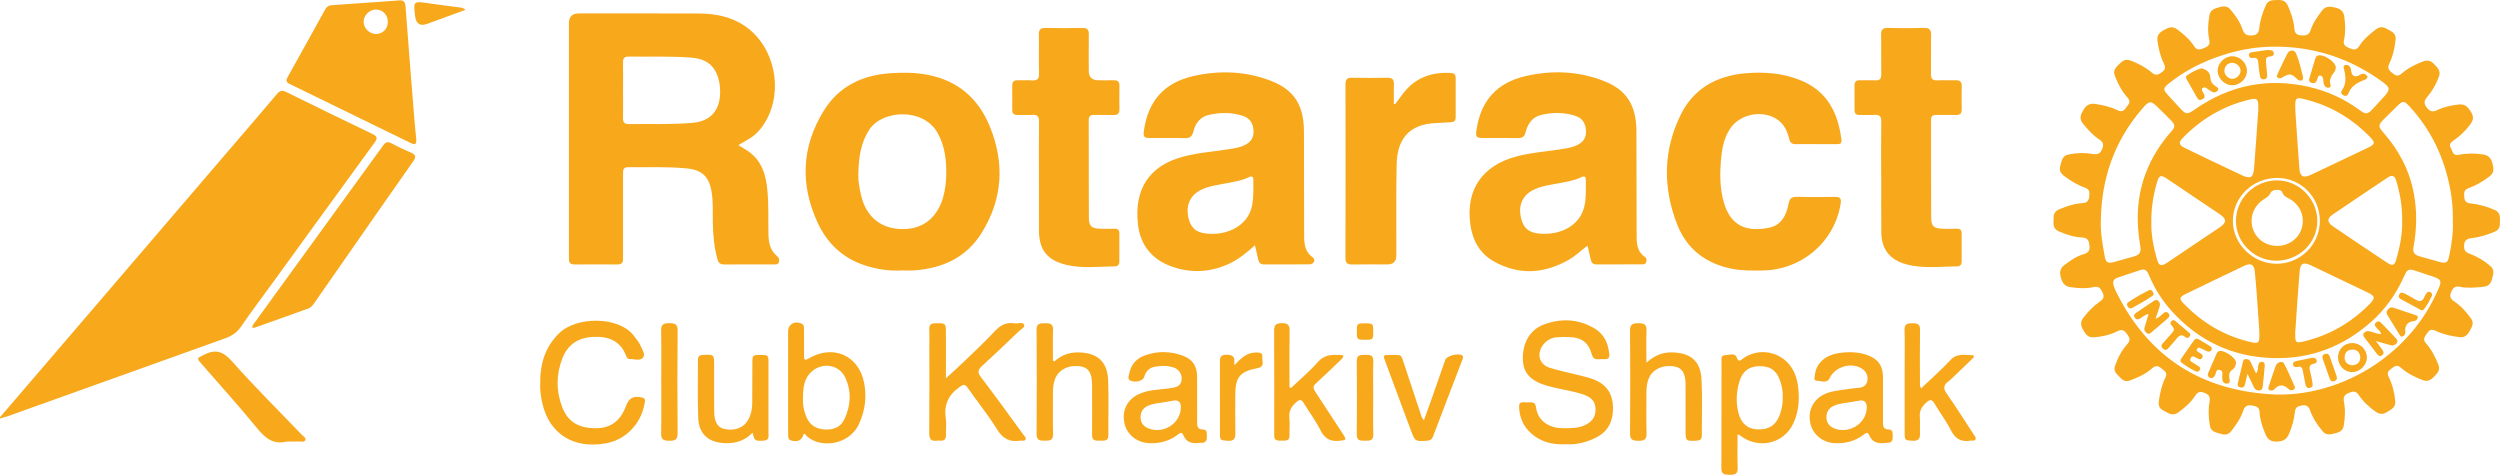 <svg width="337" height="64" viewBox="0 0 337 64" fill="none" xmlns="http://www.w3.org/2000/svg">
<path d="M0 56.243C4.306 51.224 8.612 46.205 12.917 41.185C18.882 34.227 24.844 27.265 30.809 20.306C32.988 17.764 35.18 15.233 37.336 12.672C37.732 12.2 38.061 12.146 38.601 12.411C42.46 14.312 46.328 16.2 50.208 18.062C50.853 18.372 50.923 18.63 50.503 19.206C45.944 25.451 41.409 31.711 36.865 37.968C35.399 39.988 33.895 41.981 32.485 44.036C31.935 44.838 31.236 45.289 30.352 45.604C25.591 47.297 20.84 49.013 16.084 50.718C11.093 52.508 6.105 54.296 1.113 56.081C0.751 56.21 0.374 56.299 0.002 56.407C0.002 56.353 0.002 56.297 0.002 56.243H0Z" fill="#F7A81B"/>
<path d="M333.105 38.779C332.637 38.753 332.148 38.797 331.703 38.682C331.027 38.508 330.692 38.728 330.426 39.341C330.17 39.934 330.297 40.28 330.826 40.628C331.733 41.222 332.431 42.032 333.073 42.9C333.572 43.572 333.203 44.072 332.907 44.624C332.615 45.168 332.24 45.54 331.536 45.45C330.431 45.309 329.353 45.074 328.345 44.601C327.872 44.378 327.532 44.386 327.224 44.857C326.929 45.31 326.484 45.673 327.017 46.274C327.769 47.123 328.279 48.121 328.696 49.174C328.98 49.891 328.566 50.308 328.144 50.748C327.728 51.181 327.296 51.5 326.615 51.251C325.512 50.847 324.488 50.308 323.612 49.545C323.101 49.098 322.789 49.38 322.397 49.661C321.987 49.955 321.703 50.206 321.992 50.796C322.498 51.832 322.787 52.938 322.882 54.099C322.951 54.949 322.315 55.199 321.761 55.545C321.238 55.872 320.768 55.874 320.236 55.496C319.349 54.864 318.554 54.147 317.961 53.25C317.574 52.666 317.197 52.731 316.643 52.955C316.055 53.191 315.837 53.496 315.958 54.135C316.164 55.214 316.126 56.301 315.933 57.389C315.799 58.144 315.243 58.295 314.636 58.45C314.049 58.601 313.524 58.666 313.065 58.108C312.361 57.251 311.753 56.343 311.391 55.301C311.205 54.766 310.903 54.562 310.34 54.649C309.809 54.733 309.412 54.867 309.351 55.517C309.254 56.552 308.965 57.543 308.552 58.512C308.198 59.343 307.61 59.527 306.783 59.527C305.961 59.527 305.606 59.087 305.34 58.425C304.971 57.506 304.639 56.567 304.598 55.583C304.566 54.853 304.141 54.761 303.595 54.664C302.988 54.555 302.606 54.71 302.399 55.337C302.06 56.358 301.449 57.236 300.79 58.089C300.378 58.622 299.9 58.66 299.325 58.474C298.707 58.274 298.025 58.22 297.885 57.353C297.714 56.289 297.653 55.232 297.845 54.178C297.958 53.564 297.82 53.225 297.208 52.974C296.623 52.736 296.281 52.769 295.919 53.334C295.338 54.239 294.527 54.944 293.65 55.585C292.853 56.168 292.264 55.665 291.608 55.325C291.01 55.015 290.935 54.569 291.027 53.958C291.186 52.895 291.417 51.856 291.898 50.898C292.244 50.21 291.751 49.993 291.352 49.655C290.929 49.297 290.586 49.239 290.13 49.635C289.248 50.4 288.203 50.899 287.102 51.296C286.486 51.52 286.099 51.226 285.727 50.825C285.342 50.41 284.86 50.065 285.095 49.354C285.46 48.244 286.003 47.233 286.777 46.369C287.292 45.795 287.008 45.425 286.664 44.951C286.309 44.46 285.968 44.376 285.413 44.655C284.42 45.156 283.344 45.388 282.225 45.468C281.459 45.522 281.154 45.066 280.84 44.524C280.514 43.962 280.377 43.445 280.818 42.859C281.453 42.019 282.17 41.265 283.04 40.671C283.519 40.344 283.711 40.022 283.431 39.449C283.171 38.919 282.974 38.53 282.218 38.699C281.192 38.93 280.137 38.86 279.088 38.706C278.294 38.587 278.002 38.105 277.806 37.413C277.615 36.737 277.66 36.202 278.261 35.742C279.076 35.118 279.923 34.527 280.911 34.248C281.727 34.017 281.723 33.537 281.634 32.889C281.546 32.25 281.228 32.032 280.589 32.004C279.531 31.958 278.535 31.611 277.562 31.203C276.951 30.945 276.776 30.51 276.813 29.899C276.851 29.259 276.688 28.605 277.52 28.246C278.546 27.802 279.588 27.449 280.7 27.385C281.292 27.351 281.556 27.095 281.617 26.556C281.677 26.032 281.757 25.538 281.057 25.295C280.008 24.929 279.071 24.351 278.191 23.673C277.703 23.297 277.57 22.867 277.734 22.312C277.917 21.693 277.979 21.004 278.819 20.828C279.917 20.598 281.019 20.569 282.115 20.756C282.735 20.861 283.085 20.726 283.352 20.137C283.631 19.523 283.535 19.158 282.961 18.784C282.102 18.226 281.438 17.454 280.788 16.665C280.225 15.98 280.476 15.441 280.847 14.814C281.227 14.171 281.688 13.893 282.474 14.016C283.522 14.18 284.543 14.41 285.488 14.875C286.076 15.164 286.348 14.873 286.637 14.461C286.916 14.064 287.307 13.74 286.815 13.19C286.043 12.325 285.5 11.314 285.083 10.227C284.824 9.552 285.141 9.148 285.583 8.726C286.028 8.301 286.413 7.878 287.155 8.147C288.237 8.539 289.228 9.079 290.093 9.805C290.648 10.27 290.987 10.041 291.452 9.711C291.958 9.352 291.91 9.002 291.674 8.523C291.213 7.582 290.977 6.574 290.831 5.54C290.733 4.839 291.012 4.423 291.623 4.088C292.257 3.74 292.808 3.441 293.514 3.977C294.378 4.632 295.188 5.333 295.774 6.237C296.173 6.851 296.611 6.684 297.126 6.469C297.624 6.26 297.963 6.062 297.814 5.39C297.57 4.294 297.634 3.175 297.832 2.061C297.973 1.261 298.588 1.146 299.199 0.959C299.777 0.782 300.262 0.811 300.688 1.315C301.368 2.12 301.969 2.975 302.296 3.97C302.537 4.704 302.992 4.845 303.686 4.765C304.37 4.686 304.506 4.279 304.566 3.699C304.674 2.663 305.006 1.685 305.43 0.724C305.77 -0.046 306.373 0.033 307.014 0.004C307.658 -0.026 308.123 0.12 308.404 0.764C308.824 1.723 309.183 2.693 309.259 3.74C309.299 4.289 309.442 4.694 310.09 4.757C310.706 4.816 311.225 4.817 311.466 4.075C311.782 3.105 312.371 2.276 312.986 1.46C313.506 0.769 314.117 0.857 314.831 1.028C315.543 1.199 315.94 1.573 316.023 2.294C316.143 3.328 316.201 4.367 315.968 5.387C315.819 6.044 316.166 6.264 316.666 6.476C317.184 6.696 317.616 6.845 318.011 6.231C318.609 5.3 319.439 4.579 320.334 3.918C321.04 3.396 321.576 3.801 322.154 4.111C322.663 4.386 323.005 4.679 322.922 5.387C322.79 6.513 322.558 7.602 322.061 8.615C321.741 9.268 322.119 9.544 322.545 9.892C322.965 10.237 323.275 10.319 323.747 9.912C324.604 9.171 325.61 8.656 326.69 8.265C327.324 8.035 327.758 8.254 328.159 8.68C328.591 9.14 329.051 9.559 328.772 10.319C328.399 11.335 327.882 12.264 327.181 13.08C326.754 13.578 326.693 13.956 327.13 14.501C327.547 15.023 327.902 15.154 328.525 14.845C329.418 14.402 330.396 14.218 331.394 14.09C332.313 13.974 332.713 14.455 333.13 15.149C333.563 15.868 333.314 16.362 332.881 16.917C332.25 17.725 331.516 18.426 330.664 18.992C330.225 19.283 330.149 19.582 330.401 20.014C330.642 20.426 330.629 21.043 331.446 20.872C332.529 20.644 333.633 20.649 334.744 20.825C335.505 20.945 335.812 21.378 335.99 22.045C336.171 22.719 336.232 23.294 335.568 23.796C334.702 24.451 333.782 25.003 332.764 25.363C332.074 25.607 332.145 26.095 332.187 26.622C332.228 27.142 332.487 27.362 333.03 27.42C334.161 27.541 335.249 27.842 336.295 28.308C336.923 28.587 337.017 29.053 336.998 29.641C336.976 30.263 337.089 30.887 336.307 31.224C335.282 31.664 334.229 31.979 333.126 32.112C332.555 32.181 332.22 32.381 332.167 33.004C332.117 33.595 332.238 33.961 332.869 34.189C333.91 34.565 334.852 35.133 335.701 35.86C336.333 36.402 336.063 36.99 335.923 37.591C335.797 38.133 335.548 38.517 334.915 38.63C334.309 38.738 333.708 38.75 333.098 38.781L333.105 38.779ZM306.891 53.188C311.968 53.296 317.031 51.461 320.867 48.67C324.42 46.085 327.075 42.794 328.779 38.768C329.141 37.913 329.016 37.65 328.153 37.348C327.372 37.074 326.583 36.818 325.798 36.558C324.65 36.179 324.527 36.236 324.038 37.315C322.995 39.608 321.58 41.657 319.688 43.339C315.914 46.693 311.511 48.425 306.376 48.267C300.868 48.097 296.342 45.918 292.704 41.884C291.427 40.467 290.43 38.868 289.69 37.113C289.497 36.655 289.255 36.169 288.595 36.381C287.517 36.725 286.445 37.088 285.375 37.456C284.894 37.622 284.771 37.991 284.905 38.444C284.99 38.732 285.1 39.014 285.231 39.283C289.627 48.223 296.89 52.792 306.889 53.188H306.891ZM330.642 29.786C330.672 28.274 330.549 26.837 330.275 25.414C329.475 21.248 327.739 17.53 324.831 14.379C324.053 13.535 323.911 13.547 323.113 14.323C322.523 14.898 321.935 15.476 321.354 16.059C320.557 16.858 320.562 17.063 321.296 17.894C323.411 20.29 324.826 23.028 325.399 26.167C325.836 28.554 325.775 30.943 325.336 33.324C325.212 33.998 325.481 34.361 326.113 34.537C327.045 34.795 327.968 35.079 328.903 35.319C329.754 35.537 329.968 35.391 330.152 34.512C330.484 32.933 330.71 31.344 330.64 29.786H330.642ZM283.191 29.71C283.125 31.365 283.437 32.976 283.719 34.588C283.854 35.363 284.153 35.543 284.95 35.332C285.858 35.092 286.752 34.8 287.66 34.565C288.419 34.37 288.653 33.971 288.514 33.182C287.919 29.822 288.036 26.499 289.274 23.271C290.047 21.26 291.173 19.456 292.598 17.83C293.275 17.057 293.272 16.848 292.544 16.113C292.061 15.624 291.568 15.146 291.08 14.663C289.882 13.481 289.774 13.481 288.658 14.788C284.977 19.099 283.273 24.117 283.193 29.71H283.191ZM306.83 6.287C304.345 6.27 301.929 6.679 299.577 7.443C296.929 8.301 294.476 9.541 292.312 11.291C291.56 11.9 291.578 12.094 292.237 12.809C292.757 13.374 293.268 13.949 293.793 14.51C294.712 15.492 294.813 15.476 295.919 14.712C300.59 11.489 305.709 10.435 311.28 11.719C313.76 12.291 316.028 13.33 318.072 14.84C318.919 15.466 319.144 15.431 319.886 14.647C320.394 14.108 320.882 13.552 321.385 13.007C322.221 12.102 322.201 11.792 321.191 11.056C316.923 7.945 312.149 6.318 306.83 6.287ZM323.81 29.751C323.845 27.82 323.526 26.055 322.995 24.322C322.8 23.685 322.443 23.542 321.885 23.916C319.391 25.588 316.892 27.249 314.412 28.94C313.673 29.444 313.695 29.978 314.447 30.487C316.885 32.142 319.331 33.785 321.786 35.415C322.511 35.898 322.785 35.786 323.025 34.962C323.526 33.224 323.858 31.459 323.812 29.751H323.81ZM304.559 44.631C304.508 43.89 304.45 42.994 304.383 42.099C304.247 40.282 304.143 38.459 303.953 36.647C303.845 35.617 303.419 35.407 302.502 35.842C299.865 37.093 297.236 38.361 294.612 39.638C293.758 40.053 293.732 40.283 294.389 40.956C296.799 43.424 299.64 45.174 303.03 46.021C304.551 46.401 304.604 46.371 304.559 44.632V44.631ZM290 29.91C289.957 31.562 290.271 33.22 290.729 34.855C291.012 35.864 291.299 35.967 292.182 35.378C294.541 33.803 296.892 32.217 299.24 30.63C300.164 30.006 300.167 29.516 299.239 28.888C296.869 27.282 294.492 25.684 292.113 24.094C291.269 23.529 291.04 23.614 290.754 24.609C290.261 26.322 289.972 28.067 290.002 29.91H290ZM309.42 44.513C309.42 44.513 309.407 44.513 309.4 44.513C309.4 44.703 309.404 44.893 309.4 45.084C309.384 46.2 309.505 46.281 310.571 46.023C314.017 45.189 316.955 43.496 319.423 40.991C320.22 40.181 320.17 39.906 319.119 39.403C316.634 38.215 314.15 37.024 311.664 35.839C310.44 35.256 310.083 35.427 309.972 36.775C309.759 39.352 309.6 41.935 309.419 44.514L309.42 44.513ZM304.4 15.047C304.4 15.047 304.413 15.047 304.42 15.047C304.42 14.775 304.422 14.502 304.42 14.228C304.413 13.386 304.209 13.2 303.359 13.396C299.78 14.215 296.759 16.003 294.225 18.605C293.639 19.208 293.709 19.551 294.469 19.92C297.025 21.16 299.584 22.396 302.158 23.599C303.39 24.176 303.742 23.972 303.852 22.634C304.058 20.107 304.221 17.576 304.4 15.046V15.047ZM309.422 15.1C309.588 17.5 309.756 20.111 309.957 22.718C310.041 23.805 310.495 24.044 311.509 23.568C314.078 22.361 316.643 21.143 319.2 19.915C320.19 19.441 320.223 19.222 319.454 18.434C317.142 16.065 314.407 14.394 311.182 13.512C309.349 13.011 309.354 12.99 309.42 15.1H309.422ZM312.717 29.827C312.748 26.622 310.219 24.02 307.04 23.988C303.706 23.956 301.001 26.537 300.991 29.759C300.981 32.859 303.643 35.512 306.805 35.553C310.036 35.596 312.685 33.03 312.717 29.827Z" fill="#F7A81B"/>
<path d="M99.522 19.566C100.003 19.858 100.432 20.091 100.83 20.367C102.708 21.657 103.251 23.586 103.447 25.693C103.63 27.653 103.547 29.618 103.587 31.58C103.61 32.71 103.811 33.752 104.746 34.526C105.002 34.737 105.101 35.021 104.998 35.335C104.872 35.724 104.515 35.639 104.226 35.639C102.042 35.645 99.857 35.629 97.673 35.652C97.102 35.657 96.843 35.445 96.697 34.9C96.255 33.25 96.109 31.575 96.087 29.878C96.07 28.517 96.15 27.152 95.914 25.796C95.574 23.837 94.642 22.912 92.636 22.709C89.991 22.444 87.334 22.565 84.682 22.535C83.957 22.527 83.986 22.987 83.986 23.468C83.986 27.044 83.986 30.618 83.986 34.194C83.986 34.44 83.976 34.685 83.982 34.931C83.996 35.448 83.748 35.653 83.224 35.65C81.315 35.634 79.407 35.632 77.499 35.652C76.938 35.658 76.669 35.455 76.694 34.893C76.702 34.703 76.69 34.511 76.69 34.32C76.69 23.923 76.69 13.525 76.69 3.128C76.69 2.251 77.128 1.812 78.004 1.811C83.368 1.811 88.732 1.798 94.098 1.818C96.34 1.826 98.493 2.2 100.4 3.499C104.796 6.49 105.824 13.284 102.487 17.4C102.104 17.873 101.662 18.285 101.146 18.61C100.641 18.927 100.118 19.218 99.522 19.566ZM83.987 12.161C83.987 13.415 83.999 14.668 83.982 15.922C83.976 16.449 84.129 16.732 84.731 16.724C87.601 16.689 90.474 16.807 93.339 16.561C95.564 16.369 96.864 15.121 97.047 12.989C97.103 12.338 97.082 11.687 96.947 11.036C96.516 8.958 95.343 7.943 93.203 7.771C90.391 7.544 87.575 7.672 84.76 7.626C84.182 7.617 83.972 7.848 83.981 8.4C84.001 9.652 83.987 10.907 83.987 12.161Z" fill="#F7A81B"/>
<path d="M169.167 33.059C168.008 34.1 166.899 35.002 165.58 35.599C163.068 36.739 160.475 36.837 157.91 35.914C155.267 34.964 153.706 33.015 153.396 30.244C152.891 25.745 154.691 22.38 159.487 21.117C161.717 20.529 164.014 20.404 166.271 20.012C166.763 19.927 167.241 19.802 167.699 19.6C168.571 19.214 169.026 18.6 168.975 17.612C168.923 16.625 168.486 15.929 167.545 15.619C166.039 15.121 164.489 15.143 162.963 15.484C161.757 15.753 161.126 16.669 160.846 17.788C160.678 18.454 160.336 18.64 159.678 18.622C158.157 18.581 156.636 18.613 155.115 18.607C154.176 18.602 154.075 18.471 154.211 17.531C154.784 13.614 156.913 11.16 160.834 10.261C164.404 9.442 167.98 9.58 171.431 10.943C174.442 12.132 175.755 14.187 175.772 17.687C175.793 22.192 175.787 26.698 175.798 31.203C175.802 32.481 175.7 33.772 176.949 34.693C177.399 35.025 177.117 35.624 176.529 35.63C174.481 35.654 172.436 35.635 170.388 35.645C169.949 35.647 169.72 35.427 169.626 35.043C169.476 34.437 169.343 33.826 169.167 33.061V33.059ZM168.955 25.712C168.955 25.133 168.946 24.724 168.956 24.315C168.97 23.813 168.787 23.673 168.307 23.906C167.402 24.343 166.416 24.493 165.437 24.683C164.194 24.926 162.915 25.062 161.767 25.658C160.595 26.267 159.969 27.422 160.102 28.712C160.259 30.245 160.856 31.142 162.109 31.401C164.747 31.95 168.305 30.784 168.819 27.499C168.921 26.845 168.94 26.197 168.955 25.712Z" fill="#F7A81B"/>
<path d="M213.997 33.107C213.106 33.77 212.386 34.498 211.5 35.003C208.152 36.91 204.742 37.146 201.34 35.218C199.407 34.123 198.473 32.321 198.191 30.175C197.585 25.568 199.825 22.314 204.374 21.101C206.576 20.515 208.848 20.401 211.076 20.014C211.568 19.928 212.048 19.807 212.506 19.603C213.376 19.219 213.843 18.612 213.793 17.622C213.743 16.637 213.318 15.931 212.373 15.622C210.84 15.12 209.263 15.123 207.713 15.502C206.513 15.796 205.921 16.74 205.641 17.852C205.49 18.449 205.182 18.627 204.591 18.615C203.042 18.585 201.492 18.61 199.945 18.604C199.006 18.6 198.895 18.462 199.028 17.54C199.588 13.63 201.723 11.165 205.642 10.26C209.213 9.436 212.788 9.575 216.239 10.935C219.253 12.122 220.574 14.176 220.59 17.673C220.612 22.204 220.607 26.737 220.617 31.27C220.62 32.526 220.516 33.816 221.773 34.668C221.999 34.821 221.975 35.108 221.901 35.353C221.822 35.614 221.583 35.635 221.361 35.635C219.287 35.639 217.211 35.635 215.137 35.639C214.726 35.639 214.535 35.392 214.449 35.051C214.296 34.445 214.165 33.833 213.997 33.105V33.107ZM213.77 25.776C213.77 25.136 213.765 24.7 213.77 24.263C213.776 23.787 213.576 23.688 213.152 23.892C212.22 24.338 211.207 24.493 210.203 24.688C208.959 24.929 207.68 25.069 206.538 25.678C205.382 26.294 204.772 27.471 204.927 28.758C205.109 30.296 205.72 31.175 206.974 31.411C209.623 31.912 213.157 30.8 213.664 27.366C213.752 26.767 213.755 26.171 213.77 25.775V25.776Z" fill="#F7A81B"/>
<path d="M121.607 36.453C119.895 36.558 118.181 36.302 116.514 35.75C113.558 34.772 111.487 32.761 110.225 30.034C107.846 24.895 108.034 19.813 111.038 14.937C113.056 11.662 116.176 10.153 119.94 9.876C121.642 9.751 123.359 9.759 125.061 10.086C129.17 10.876 131.906 13.327 133.429 17.05C135.445 21.976 135.18 26.822 132.32 31.403C130.249 34.719 127.061 36.175 123.231 36.448C122.708 36.486 122.181 36.453 121.607 36.453ZM115.701 23.595C115.658 24.197 115.831 25.274 116.077 26.34C116.729 29.163 118.648 30.726 121.295 30.872C124.734 31.065 126.498 28.934 127.154 26.518C127.408 25.586 127.524 24.634 127.549 23.69C127.6 21.716 127.401 19.776 126.423 17.98C124.503 14.458 118.965 14.832 117.228 17.413C116.05 19.163 115.75 21.079 115.7 23.593L115.701 23.595Z" fill="#F7A81B"/>
<path d="M244.765 19.424C243.88 19.424 242.995 19.401 242.111 19.434C241.57 19.454 241.314 19.24 241.188 18.731C240.942 17.736 240.543 16.802 239.672 16.17C237.722 14.757 234.615 15.303 233.263 17.282C232.414 18.523 232.139 19.935 232.006 21.388C231.82 23.41 231.815 25.428 232.406 27.392C233.363 30.57 235.565 31.281 238.456 30.702C240.15 30.362 240.809 28.983 241.101 27.469C241.239 26.758 241.513 26.515 242.237 26.533C243.951 26.578 245.667 26.566 247.38 26.54C248.078 26.528 248.224 26.816 248.123 27.444C247.294 32.637 242.83 36.437 237.486 36.463C236.161 36.469 234.837 36.501 233.52 36.243C229.96 35.545 227.391 33.593 226.085 30.26C224.131 25.272 224.187 20.255 226.582 15.422C228.306 11.943 231.395 10.224 235.221 9.884C237.735 9.661 240.235 9.835 242.641 10.792C246.338 12.263 247.766 15.21 248.227 18.843C248.286 19.295 248.075 19.429 247.668 19.428C246.7 19.423 245.731 19.426 244.765 19.428V19.424Z" fill="#F7A81B"/>
<path d="M140.049 23.901C140.049 21.391 140.029 18.881 140.06 16.372C140.069 15.691 139.838 15.441 139.154 15.487C138.493 15.532 137.827 15.481 137.164 15.499C136.673 15.512 136.45 15.295 136.45 14.822C136.45 13.731 136.455 12.64 136.447 11.549C136.443 11.04 136.659 10.8 137.196 10.82C137.83 10.843 138.469 10.785 139.102 10.833C139.816 10.887 140.082 10.649 140.062 9.915C140.016 8.17 140.069 6.423 140.037 4.678C140.026 4.014 140.245 3.755 140.937 3.768C142.595 3.803 144.255 3.801 145.913 3.768C146.574 3.757 146.781 4.019 146.771 4.64C146.746 6.277 146.763 7.914 146.765 9.551C146.765 10.397 147.207 10.82 148.093 10.821C148.756 10.821 149.42 10.841 150.083 10.816C150.629 10.797 150.91 10.986 150.9 11.562C150.881 12.626 150.881 13.69 150.9 14.753C150.91 15.33 150.629 15.514 150.083 15.5C149.226 15.477 148.369 15.512 147.512 15.491C146.995 15.477 146.758 15.648 146.76 16.193C146.773 20.585 146.756 24.979 146.78 29.37C146.785 30.47 147.132 30.782 148.229 30.83C148.892 30.859 149.556 30.855 150.219 30.831C150.675 30.815 150.891 30.999 150.89 31.444C150.89 32.726 150.89 34.008 150.886 35.291C150.886 35.69 150.666 35.906 150.272 35.908C148.095 35.923 145.904 36.217 143.749 35.704C141.186 35.097 140.067 33.691 140.052 31.102C140.039 28.702 140.049 26.3 140.049 23.9V23.901Z" fill="#F7A81B"/>
<path d="M253.583 23.936C253.583 21.426 253.558 18.915 253.598 16.407C253.61 15.676 253.359 15.433 252.642 15.486C251.982 15.535 251.315 15.482 250.652 15.496C250.194 15.504 249.991 15.285 249.991 14.855C249.988 13.737 249.991 12.617 249.988 11.499C249.988 11.027 250.205 10.807 250.699 10.82C251.389 10.838 252.082 10.793 252.771 10.83C253.379 10.861 253.603 10.641 253.595 10.03C253.567 8.257 253.611 6.482 253.573 4.711C253.558 3.998 253.794 3.747 254.525 3.765C256.127 3.808 257.732 3.813 259.334 3.763C260.125 3.739 260.329 4.051 260.314 4.771C260.277 6.489 260.325 8.209 260.292 9.927C260.279 10.585 260.475 10.874 261.182 10.833C261.981 10.785 262.787 10.844 263.587 10.816C264.177 10.795 264.456 11 264.442 11.611C264.419 12.647 264.424 13.685 264.441 14.721C264.449 15.269 264.235 15.517 263.658 15.501C262.775 15.476 261.89 15.51 261.005 15.492C260.52 15.482 260.302 15.66 260.304 16.159C260.314 20.579 260.299 24.998 260.325 29.418C260.332 30.465 260.689 30.779 261.737 30.828C262.4 30.86 263.064 30.861 263.727 30.831C264.226 30.81 264.439 31.011 264.437 31.491C264.431 32.746 264.434 34.002 264.432 35.256C264.432 35.642 264.255 35.9 263.849 35.903C261.536 35.923 259.206 36.246 256.923 35.617C254.767 35.025 253.631 33.596 253.603 31.381C253.571 28.899 253.596 26.417 253.596 23.934H253.591L253.583 23.936Z" fill="#F7A81B"/>
<path d="M188.056 14.049C188.426 13.552 188.788 13.048 189.169 12.557C190.791 10.467 192.983 9.687 195.585 9.836C196.044 9.863 196.225 10.066 196.225 10.496C196.221 12.271 196.218 14.046 196.225 15.819C196.226 16.32 195.969 16.474 195.499 16.481C194.893 16.489 194.287 16.568 193.681 16.584C189.66 16.688 188.333 19.075 188.267 22.165C188.194 25.548 188.232 28.934 188.224 32.319C188.222 33.028 188.225 33.739 188.224 34.448C188.22 35.242 187.824 35.64 187.035 35.642C185.459 35.644 183.881 35.621 182.305 35.652C181.649 35.665 181.367 35.48 181.368 34.778C181.387 26.97 181.385 19.163 181.372 11.355C181.372 10.738 181.554 10.467 182.22 10.48C183.824 10.513 185.429 10.513 187.033 10.48C187.699 10.467 187.913 10.743 187.898 11.355C187.875 12.24 187.891 13.125 187.891 14.011C187.946 14.023 188.001 14.034 188.056 14.046V14.049Z" fill="#F7A81B"/>
<path d="M53.572 0.079C54.389 -0.064 54.617 0.212 54.665 0.847C55.032 5.793 55.429 10.738 55.822 15.681C55.904 16.714 56.01 17.743 56.109 18.774C56.169 19.393 55.983 19.582 55.365 19.278C49.943 16.623 44.516 13.977 39.086 11.338C38.619 11.112 38.491 10.89 38.77 10.396C40.474 7.367 42.15 4.323 43.827 1.281C44.013 0.943 44.252 0.733 44.659 0.705C47.688 0.496 50.717 0.279 53.572 0.077V0.079ZM52.283 2.969C52.295 2.016 51.587 1.284 50.659 1.286C49.819 1.286 49.028 2.069 49.015 2.911C49.002 3.796 49.789 4.584 50.689 4.584C51.587 4.584 52.273 3.89 52.285 2.969H52.283Z" fill="#F7A81B"/>
<path d="M34.022 44.202C33.989 43.836 34.197 43.665 34.336 43.475C40.099 35.53 45.87 27.591 51.624 19.639C51.955 19.183 52.233 19.03 52.775 19.323C53.622 19.781 54.5 20.188 55.387 20.569C56.022 20.841 56.138 21.119 55.716 21.72C52.529 26.248 49.372 30.795 46.207 35.338C44.922 37.182 43.634 39.024 42.351 40.869C42.128 41.19 41.894 41.467 41.499 41.608C39.131 42.447 36.767 43.301 34.403 44.145C34.303 44.181 34.19 44.178 34.024 44.202H34.022Z" fill="#F7A81B"/>
<path d="M211.133 59.883C209.612 59.957 208.207 59.715 206.978 58.868C205.573 57.901 204.824 56.566 204.776 54.856C204.762 54.395 204.923 54.199 205.392 54.23C205.694 54.25 206 54.245 206.303 54.234C206.729 54.217 206.976 54.375 207.033 54.821C207.303 56.941 209.069 57.74 210.736 57.722C211.704 57.712 212.672 57.752 213.587 57.342C214.622 56.877 215.12 56.146 215.08 55.114C215.042 54.135 214.584 53.577 213.459 53.186C212.335 52.795 211.153 52.623 209.997 52.354C209.485 52.236 208.969 52.132 208.469 51.979C206.368 51.346 205.398 50.328 205.294 48.674C205.149 46.383 206.152 44.478 208.097 43.751C210.434 42.877 212.769 42.976 214.954 44.281C216.271 45.067 216.806 46.328 216.935 47.788C216.97 48.18 216.802 48.417 216.371 48.415C216.038 48.415 215.706 48.404 215.376 48.422C214.901 48.448 214.705 48.215 214.582 47.778C214.127 46.171 213.23 45.491 211.53 45.435C210.978 45.417 210.422 45.425 209.872 45.465C209.082 45.521 208.454 45.892 207.986 46.519C207.086 47.727 207.503 49.156 208.952 49.594C210.297 50.001 211.681 50.292 213.049 50.627C213.72 50.791 214.384 50.965 215.025 51.234C216.684 51.928 217.41 53.248 217.433 54.923C217.458 56.622 216.89 58.077 215.231 58.937C213.924 59.614 212.559 59.967 211.133 59.881V59.883Z" fill="#F7A81B"/>
<path d="M127.511 50.999C128.48 50.103 129.274 49.392 130.041 48.651C131.405 47.335 132.798 46.043 134.085 44.654C134.843 43.838 135.648 43.403 136.762 43.585C137.207 43.657 137.867 43.352 138.051 43.774C138.204 44.123 137.573 44.427 137.267 44.721C135.663 46.264 134.057 47.804 132.411 49.303C131.853 49.811 131.709 50.155 132.23 50.837C134.178 53.385 136.047 55.994 137.941 58.581C138.083 58.775 138.355 58.964 138.255 59.212C138.126 59.528 137.774 59.359 137.518 59.4C136.116 59.625 135.185 59.143 134.411 57.887C133.22 55.956 131.767 54.186 130.475 52.314C130.051 51.7 129.834 51.824 129.288 52.214C127.791 53.286 127.227 54.641 127.494 56.427C127.602 57.148 127.492 57.9 127.516 58.635C127.532 59.197 127.296 59.448 126.728 59.402C126.591 59.391 126.449 59.387 126.313 59.404C125.531 59.505 125.254 59.203 125.26 58.402C125.295 54.417 125.275 50.431 125.275 46.447C125.275 45.764 125.3 45.081 125.269 44.399C125.242 43.805 125.475 43.583 126.086 43.577C127.509 43.559 127.509 43.534 127.509 44.949C127.509 46.882 127.509 48.814 127.509 51.001L127.511 50.999Z" fill="#F7A81B"/>
<path d="M72.821 51.792C72.781 49.003 73.487 46.758 75.398 44.895C77.687 42.664 83.37 42.578 85.437 45.248C85.791 45.705 86.156 46.151 86.385 46.681C86.6 47.177 87.026 47.806 86.681 48.21C86.264 48.699 85.489 48.384 84.868 48.394C84.569 48.399 84.472 48.136 84.379 47.904C83.557 45.839 81.903 45.297 79.832 45.422C77.878 45.54 76.518 46.507 75.829 48.248C74.978 50.398 74.935 52.628 75.759 54.813C76.536 56.879 77.999 57.754 80.427 57.721C82.36 57.694 83.657 56.708 84.393 54.703C84.791 53.621 85.416 53.314 86.572 53.593C87.075 53.715 86.942 54.041 86.89 54.362C86.462 57.049 84.401 59.271 81.681 59.76C77.252 60.556 74.091 58.438 73.138 54.486C72.906 53.524 72.778 52.556 72.816 51.794L72.821 51.792Z" fill="#F7A81B"/>
<path d="M234.223 58.547C234.223 60.138 234.188 61.61 234.236 63.08C234.264 63.909 233.839 64.012 233.16 63.999C232.524 63.987 232.037 63.981 232.042 63.121C232.067 58.317 232.052 53.513 232.059 48.707C232.059 48.369 231.993 47.893 232.501 47.883C233.045 47.872 233.844 47.522 234.085 48.134C234.372 48.86 234.552 48.625 234.96 48.33C236.985 46.868 239.811 47.307 241.317 49.29C242.078 50.293 242.342 51.451 242.44 52.664C242.564 54.212 242.387 55.729 241.709 57.136C240.402 59.855 236.99 60.587 234.568 58.706C234.509 58.66 234.429 58.64 234.225 58.545L234.223 58.547ZM240.311 53.557C240.339 52.841 240.226 52.145 240.007 51.467C239.522 49.963 238.68 49.346 237.167 49.359C235.759 49.372 234.859 50.052 234.442 51.518C234.065 52.843 233.995 54.202 234.309 55.552C234.655 57.039 235.56 57.829 236.898 57.88C238.509 57.941 239.477 57.269 239.98 55.726C240.21 55.023 240.331 54.299 240.311 53.559V53.557Z" fill="#F7A81B"/>
<path d="M108.346 58.469C108.119 59.343 107.589 59.619 106.669 59.382C106.269 59.279 106.252 58.986 106.246 58.688C106.232 58.006 106.236 57.323 106.236 56.642C106.236 52.659 106.234 48.678 106.236 44.695C106.236 43.701 107.166 43.174 108.082 43.641C108.421 43.813 108.376 44.14 108.38 44.432C108.39 45.632 108.386 46.832 108.386 48.032C108.386 48.482 108.489 48.633 108.962 48.349C112.249 46.376 115.735 47.868 116.474 51.572C116.857 53.496 116.625 55.34 115.791 57.151C114.393 60.185 110.156 60.51 108.492 58.51C108.466 58.479 108.394 58.483 108.345 58.469H108.346ZM108.237 53.792C108.202 54.511 108.353 55.476 108.781 56.381C109.261 57.396 110.097 57.837 111.228 57.896C112.405 57.957 113.327 57.56 113.82 56.521C114.692 54.685 114.808 52.774 113.946 50.906C113.151 49.18 110.959 48.788 109.486 50.024C108.375 50.955 108.247 52.211 108.237 53.794V53.792Z" fill="#F7A81B"/>
<path d="M253.827 53.749C253.827 54.839 253.837 55.931 253.824 57.021C253.819 57.525 253.95 57.882 254.546 57.888C255.164 57.895 255.133 58.336 255.138 58.757C255.141 59.184 255.128 59.629 254.568 59.683C253.515 59.785 252.5 59.909 251.971 58.663C251.745 58.13 251.474 58.405 251.21 58.604C250.036 59.487 248.716 59.827 247.246 59.732C245.692 59.632 244.391 58.597 244.043 57.105C243.669 55.501 244.31 54.037 245.698 53.26C246.693 52.703 247.806 52.648 248.893 52.48C249.412 52.401 249.931 52.329 250.454 52.291C251.1 52.245 251.6 52.004 251.718 51.334C251.836 50.663 251.597 50.091 251.007 49.707C249.578 48.773 247.376 49.422 246.645 50.952C246.271 51.736 245.521 51.342 244.949 51.328C244.393 51.315 244.62 50.781 244.655 50.48C244.83 48.981 246.047 47.855 247.915 47.589C249.172 47.41 250.451 47.417 251.682 47.855C253.15 48.377 253.812 49.277 253.824 50.806C253.832 51.787 253.824 52.769 253.827 53.749ZM251.639 54.953C251.651 54.166 251.281 53.855 250.531 54.022C250.262 54.081 249.988 54.115 249.717 54.166C248.878 54.322 248.01 54.345 247.214 54.695C246.539 54.992 246.201 55.522 246.206 56.246C246.21 56.941 246.545 57.437 247.195 57.719C249.211 58.594 251.605 57.105 251.64 54.954L251.639 54.953Z" fill="#F7A81B"/>
<path d="M161.372 53.774C161.372 54.838 161.384 55.9 161.369 56.964C161.362 57.492 161.472 57.882 162.118 57.892C162.745 57.901 162.669 58.374 162.681 58.78C162.694 59.216 162.641 59.638 162.086 59.686C160.96 59.781 160.03 59.878 159.504 58.637C159.306 58.171 159.05 58.374 158.8 58.566C157.634 59.456 156.322 59.819 154.847 59.732C153.245 59.638 151.923 58.601 151.581 57.077C151.214 55.439 151.881 53.963 153.341 53.211C154.757 52.482 156.343 52.551 157.861 52.313C158.58 52.199 159.17 52.042 159.281 51.226C159.387 50.449 158.904 49.72 158.076 49.495C157.239 49.269 156.373 49.274 155.533 49.469C154.831 49.633 154.432 50.136 154.226 50.819C154.072 51.329 153.177 51.59 152.469 51.347C151.921 51.158 152.159 50.694 152.218 50.374C152.439 49.185 153.143 48.348 154.296 47.922C155.995 47.295 157.712 47.33 159.402 47.931C160.751 48.412 161.354 49.326 161.369 50.748C161.379 51.756 161.37 52.766 161.372 53.774ZM159.183 54.926C159.194 54.158 158.817 53.858 158.051 54.027C157.782 54.086 157.508 54.117 157.235 54.168C156.397 54.325 155.526 54.345 154.734 54.703C154.062 55.007 153.736 55.547 153.749 56.269C153.763 56.964 154.11 57.453 154.761 57.727C156.797 58.581 159.153 57.089 159.183 54.928V54.926Z" fill="#F7A81B"/>
<path d="M142.135 48.719C143.061 47.88 144.121 47.481 145.385 47.504C147.889 47.548 149.271 48.716 149.374 51.219C149.475 53.698 149.39 56.184 149.408 58.666C149.415 59.558 148.779 59.376 148.251 59.399C147.691 59.423 147.198 59.422 147.208 58.63C147.233 56.639 147.215 54.647 147.213 52.654C147.213 52.382 147.215 52.109 147.213 51.835C147.193 50.283 146.735 49.554 145.68 49.39C144.029 49.134 142.628 49.853 142.179 51.191C141.997 51.74 141.934 52.306 141.935 52.884C141.942 54.767 141.905 56.65 141.95 58.532C141.97 59.404 141.464 59.4 140.833 59.407C140.182 59.413 139.727 59.367 139.732 58.515C139.762 53.823 139.76 49.129 139.732 44.435C139.727 43.552 140.241 43.587 140.861 43.572C141.525 43.557 141.98 43.634 141.949 44.475C141.899 45.856 141.935 47.24 141.935 48.622L142.135 48.714V48.719Z" fill="#F7A81B"/>
<path d="M221.94 48.891C223.055 47.893 224.109 47.481 225.371 47.502C227.866 47.547 229.232 48.643 229.362 51.121C229.493 53.652 229.397 56.194 229.405 58.732C229.405 59.22 229.163 59.381 228.684 59.405C227.273 59.474 227.216 59.441 227.216 58.075C227.216 55.974 227.225 53.874 227.211 51.773C227.201 50.285 226.728 49.563 225.699 49.395C224.126 49.141 222.738 49.792 222.248 51.027C222.012 51.618 221.935 52.237 221.939 52.873C221.945 54.728 221.906 56.585 221.955 58.438C221.979 59.285 221.587 59.425 220.851 59.42C220.135 59.415 219.727 59.318 219.732 58.455C219.765 53.817 219.765 49.177 219.732 44.539C219.725 43.68 220.127 43.572 220.846 43.57C221.575 43.567 221.987 43.695 221.952 44.549C221.897 45.905 221.937 47.264 221.937 48.896L221.94 48.891Z" fill="#F7A81B"/>
<path d="M174.021 52.306C175.249 51.136 176.562 50.039 177.678 48.771C178.572 47.758 179.626 47.804 180.759 47.852C180.893 47.857 181.091 47.864 181.076 48.026C181.063 48.167 180.938 48.317 180.825 48.425C179.834 49.376 178.852 50.336 177.834 51.259C176.871 52.132 176.848 52.116 177.542 53.18C178.724 54.992 179.92 56.797 181.099 58.612C181.524 59.269 181.451 59.317 180.669 59.41C179.435 59.558 178.605 59.207 178.019 58.029C177.374 56.737 176.491 55.565 175.735 54.326C175.451 53.861 175.214 53.802 174.777 54.179C174.113 54.754 173.709 55.368 173.807 56.297C173.89 57.081 173.801 57.88 173.827 58.67C173.854 59.499 173.276 59.387 172.753 59.399C172.225 59.41 171.713 59.417 171.768 58.668C171.774 58.586 171.766 58.504 171.766 58.422C171.766 53.808 171.781 49.197 171.751 44.583C171.746 43.784 172.03 43.565 172.809 43.559C173.624 43.552 173.852 43.844 173.839 44.611C173.799 46.849 173.825 49.087 173.825 51.324C173.825 51.62 173.825 51.914 173.825 52.209C173.892 52.24 173.958 52.272 174.026 52.303L174.021 52.306Z" fill="#F7A81B"/>
<path d="M258.96 52.355C260.329 51.047 261.694 49.852 262.923 48.532C263.798 47.591 264.838 47.847 265.847 47.888C266.339 47.908 265.988 48.244 265.847 48.382C264.906 49.305 263.949 50.213 262.996 51.124C262.896 51.219 262.79 51.308 262.679 51.387C262.004 51.866 261.898 52.333 262.425 53.076C263.69 54.866 264.849 56.727 266.048 58.563C266.179 58.763 266.412 58.967 266.297 59.22C266.171 59.494 265.859 59.359 265.626 59.399C264.379 59.614 263.574 59.166 262.989 58.01C262.35 56.746 261.48 55.596 260.751 54.375C260.412 53.807 260.148 53.833 259.679 54.25C259.063 54.8 258.706 55.385 258.793 56.238C258.861 56.915 258.774 57.604 258.814 58.284C258.859 59.029 258.716 59.479 257.793 59.415C256.792 59.345 256.75 59.367 256.748 58.32C256.745 55.399 256.748 52.479 256.748 49.559C256.748 47.867 256.787 46.174 256.733 44.483C256.707 43.636 257.15 43.58 257.815 43.572C258.487 43.564 258.833 43.71 258.819 44.473C258.781 46.765 258.803 49.059 258.811 51.351C258.811 51.641 258.736 51.947 258.962 52.355H258.96Z" fill="#F7A81B"/>
<path d="M101.458 58.312C100.398 59.404 99.193 59.776 97.789 59.739C95.569 59.678 94.209 58.556 94.123 56.361C94.021 53.746 94.094 51.126 94.083 48.507C94.081 48.011 94.332 47.864 94.802 47.839C96.212 47.768 96.267 47.801 96.267 49.174C96.268 51.273 96.257 53.375 96.275 55.475C96.288 56.928 96.742 57.647 97.703 57.839C99.204 58.139 100.455 57.563 101.004 56.299C101.269 55.691 101.401 55.053 101.403 54.388C101.408 52.561 101.411 50.733 101.421 48.906C101.426 47.877 101.466 47.844 102.492 47.844C103.547 47.844 103.589 47.872 103.59 48.876C103.595 52.014 103.598 55.15 103.587 58.287C103.585 58.768 103.765 59.367 102.904 59.405C101.777 59.453 101.685 59.425 101.456 58.312H101.458Z" fill="#F7A81B"/>
<path d="M38.657 59.515C36.811 59.981 35.723 59.029 34.629 57.688C32.219 54.738 29.651 51.912 27.149 49.034C26.475 48.259 26.546 48.313 27.459 47.842C29.055 47.018 30.073 47.349 31.289 48.724C34.303 52.132 37.555 55.337 40.703 58.63C40.898 58.834 41.296 59.014 41.153 59.335C41.014 59.647 40.609 59.499 40.318 59.509C39.765 59.527 39.212 59.514 38.659 59.514L38.657 59.515Z" fill="#F7A81B"/>
<path d="M191.947 56.652C192.317 55.626 192.663 54.688 192.993 53.746C193.609 51.994 194.209 50.236 194.831 48.486C195.026 47.939 196.708 47.547 197.122 47.932C197.299 48.1 197.203 48.289 197.136 48.463C195.811 51.935 194.481 55.404 193.156 58.877C193.023 59.225 192.8 59.374 192.415 59.404C190.794 59.527 190.756 59.523 190.196 58.031C189.046 54.961 187.905 51.886 186.767 48.812C186.412 47.855 186.422 47.84 187.407 47.847C189.021 47.857 188.806 47.67 189.306 49.159C190.044 51.36 190.764 53.567 191.498 55.77C191.59 56.043 191.633 56.345 191.945 56.654L191.947 56.652Z" fill="#F7A81B"/>
<path d="M89.139 51.493C89.139 49.175 89.167 46.857 89.124 44.54C89.107 43.69 89.507 43.564 90.235 43.565C90.956 43.569 91.348 43.677 91.341 44.537C91.306 49.172 91.306 53.807 91.341 58.441C91.348 59.297 90.962 59.415 90.238 59.415C89.514 59.415 89.107 59.297 89.124 58.443C89.167 56.127 89.139 53.808 89.139 51.49V51.493Z" fill="#F7A81B"/>
<path d="M166.424 49.208C167.282 48.292 168.081 47.501 169.35 47.515C169.798 47.52 170.245 47.548 170.164 48.142C170.091 48.679 170.559 49.425 169.518 49.623C167.106 50.081 166.52 50.838 166.518 53.296C166.518 54.961 166.492 56.626 166.53 58.29C166.547 59.041 166.419 59.479 165.502 59.417C164.487 59.348 164.453 59.377 164.451 58.336C164.448 55.197 164.456 52.06 164.444 48.921C164.443 48.3 164.428 47.808 165.326 47.821C166.102 47.832 166.48 48.031 166.371 48.835C166.361 48.913 166.392 48.995 166.425 49.208H166.424Z" fill="#F7A81B"/>
<path d="M185.106 53.656C185.106 55.294 185.077 56.933 185.12 58.57C185.141 59.395 184.661 59.418 184.057 59.404C183.469 59.389 182.884 59.497 182.891 58.583C182.919 55.279 182.921 51.976 182.891 48.673C182.883 47.77 183.442 47.844 184.044 47.839C184.636 47.834 185.141 47.821 185.12 48.66C185.078 50.325 185.108 51.991 185.108 53.656H185.106Z" fill="#F7A81B"/>
<path d="M62.729 1.33C60.932 1.989 59.26 2.606 57.584 3.215C56.634 3.56 56.095 3.229 55.965 2.223C55.696 0.135 55.709 0.133 57.8 0.447C59.163 0.65 60.534 0.816 61.9 0.997C62.138 1.028 62.397 0.994 62.729 1.33Z" fill="#F7A81B"/>
<path d="M185.108 44.723C185.105 45.782 185.083 45.803 183.999 45.801C182.928 45.801 182.893 45.764 182.901 44.623C182.908 43.609 182.943 43.578 184.059 43.583C185.087 43.588 185.113 43.616 185.11 44.721L185.108 44.723Z" fill="#F7A81B"/>
<path d="M290.568 42.981C291.065 42.797 291.307 42.488 291.601 42.25C291.84 42.056 292.066 41.95 292.309 42.242C292.541 42.523 292.425 42.741 292.191 42.941C291.482 43.547 290.776 44.155 290.062 44.756C289.876 44.911 289.675 45.107 289.406 44.915C289.145 44.728 288.982 44.485 289.085 44.143C289.255 43.574 289.426 43.005 289.63 42.321C289.125 42.428 288.839 42.725 288.506 42.923C288.235 43.084 287.994 43.124 287.783 42.841C287.559 42.541 287.717 42.329 287.964 42.158C288.71 41.644 289.459 41.135 290.216 40.638C290.414 40.508 290.638 40.329 290.894 40.525C291.166 40.733 291.214 41.025 291.116 41.336C290.953 41.851 290.776 42.364 290.57 42.982L290.568 42.981Z" fill="#F7A81B"/>
<path d="M304.111 50.343C304.433 49.96 304.35 49.612 304.41 49.298C304.465 49.011 304.556 48.753 304.923 48.781C305.264 48.807 305.303 49.072 305.284 49.321C305.207 50.244 305.121 51.167 305.016 52.086C304.99 52.324 304.92 52.59 304.603 52.626C304.267 52.666 304.003 52.538 303.852 52.234C303.578 51.684 303.314 51.131 302.959 50.397C302.817 50.986 302.719 51.375 302.633 51.766C302.558 52.108 302.394 52.318 302 52.224C301.643 52.14 301.6 51.902 301.675 51.595C301.892 50.692 302.098 49.788 302.321 48.888C302.372 48.683 302.416 48.43 302.693 48.404C302.995 48.374 303.241 48.51 303.374 48.778C303.616 49.262 303.839 49.758 304.111 50.339V50.343Z" fill="#F7A81B"/>
<path d="M320.281 45.979C320.64 46.468 320.897 46.813 321.15 47.162C321.327 47.41 321.389 47.666 321.113 47.885C320.814 48.123 320.593 47.939 320.416 47.711C319.859 46.998 319.31 46.279 318.77 45.555C318.627 45.363 318.453 45.145 318.659 44.892C318.851 44.655 319.107 44.601 319.404 44.659C319.912 44.759 320.379 45.035 320.972 45.033C320.934 44.644 320.608 44.493 320.421 44.256C320.235 44.022 319.952 43.816 320.265 43.495C320.61 43.138 320.867 43.406 321.098 43.641C321.713 44.268 322.315 44.905 322.917 45.545C323.108 45.749 323.295 45.974 323.066 46.263C322.86 46.522 322.596 46.629 322.261 46.534C321.658 46.361 321.055 46.194 320.284 45.977L320.281 45.979Z" fill="#F7A81B"/>
<path d="M301.416 48.883C301.384 49.21 301.293 49.582 300.987 49.783C300.489 50.111 300.424 50.53 300.534 51.052C300.589 51.311 300.645 51.651 300.263 51.705C299.895 51.758 299.629 51.569 299.579 51.168C299.572 51.114 299.579 51.058 299.567 51.006C299.478 50.612 299.805 50.016 299.24 49.863C298.657 49.704 298.749 50.379 298.534 50.674C298.373 50.896 298.216 51.052 297.925 50.935C297.601 50.806 297.548 50.558 297.671 50.269C298.043 49.392 298.42 48.519 298.807 47.648C298.858 47.532 298.958 47.402 299.069 47.351C299.685 47.075 301.407 48.18 301.416 48.881V48.883Z" fill="#F7A81B"/>
<path d="M319.054 48.182C319.064 49.203 318.149 50.141 317.126 50.157C316.027 50.175 315.166 49.298 315.168 48.157C315.168 47.097 315.967 46.276 317.023 46.246C318.139 46.217 319.044 47.079 319.056 48.182H319.054ZM317.148 49.236C317.704 49.177 318.126 48.901 318.162 48.236C318.195 47.601 317.742 47.103 317.123 47.121C316.487 47.141 316.086 47.451 316.053 48.116C316.02 48.773 316.442 49.225 317.148 49.236Z" fill="#F7A81B"/>
<path d="M322.533 41.447C323.578 41.795 324.624 42.139 325.665 42.493C325.821 42.546 325.977 42.656 325.914 42.856C325.834 43.105 325.672 43.247 325.378 43.281C324.539 43.378 324.156 43.861 324.23 44.716C324.255 45 324.162 45.204 323.928 45.328C323.647 45.478 323.526 45.233 323.416 45.059C322.88 44.202 322.359 43.339 321.831 42.477C321.691 42.248 321.65 42.029 321.831 41.797C322.01 41.57 322.204 41.392 322.533 41.447Z" fill="#F7A81B"/>
<path d="M309.361 52.19C309.341 52.367 309.278 52.48 309.136 52.541C308.919 52.636 308.701 52.641 308.522 52.464C307.858 51.809 307.208 51.763 306.559 52.487C306.393 52.672 306.164 52.695 305.951 52.589C305.682 52.454 305.783 52.216 305.852 52.014C306.15 51.108 306.439 50.196 306.773 49.302C306.956 48.811 307.67 48.609 307.883 49.001C308.439 50.031 308.876 51.121 309.362 52.188L309.361 52.19Z" fill="#F7A81B"/>
<path d="M296.19 50.111C295.929 50.132 294.042 48.977 293.956 48.747C293.875 48.532 294.009 48.377 294.115 48.223C294.629 47.478 295.148 46.739 295.663 45.995C295.851 45.722 296.052 45.532 296.41 45.752C296.902 46.056 297.405 46.343 297.898 46.645C298.101 46.77 298.246 46.937 298.098 47.187C297.965 47.414 297.754 47.45 297.523 47.356C297.294 47.261 297.075 47.143 296.849 47.041C296.631 46.942 296.382 46.726 296.186 47.006C295.969 47.317 296.303 47.415 296.49 47.553C296.578 47.619 296.676 47.671 296.763 47.74C296.939 47.882 296.972 48.051 296.854 48.246C296.731 48.448 296.558 48.474 296.356 48.384C296.254 48.34 296.161 48.28 296.062 48.231C295.796 48.1 295.51 47.863 295.296 48.284C295.085 48.699 295.481 48.788 295.708 48.95C295.931 49.109 296.18 49.234 296.406 49.392C296.548 49.492 296.625 49.638 296.552 49.82C296.487 49.983 296.374 50.093 296.188 50.113L296.19 50.111Z" fill="#F7A81B"/>
<path d="M293.048 44.483C293.024 44.156 292.83 43.99 292.679 43.8C292.539 43.624 292.531 43.462 292.696 43.296C292.855 43.133 293.041 43.104 293.21 43.245C293.861 43.787 294.506 44.335 295.142 44.892C295.316 45.044 295.268 45.232 295.13 45.399C294.982 45.578 294.788 45.613 294.625 45.468C293.961 44.882 293.621 45.371 293.25 45.839C292.963 46.202 292.639 46.537 292.34 46.892C292.116 47.157 291.9 47.274 291.581 47.005C291.267 46.74 291.329 46.511 291.568 46.25C291.991 45.787 292.41 45.319 292.822 44.846C292.925 44.726 292.993 44.577 293.051 44.483H293.048Z" fill="#F7A81B"/>
<path d="M311.692 48.22C312.036 48.207 312.214 48.295 312.28 48.551C312.353 48.834 312.18 48.985 311.953 49.021C311.239 49.138 311.259 49.563 311.41 50.105C311.548 50.602 311.632 51.114 311.725 51.623C311.783 51.945 311.745 52.236 311.333 52.295C310.973 52.347 310.835 52.111 310.775 51.828C310.651 51.244 310.541 50.654 310.438 50.065C310.365 49.647 310.246 49.316 309.699 49.458C309.434 49.527 309.184 49.481 309.113 49.174C309.038 48.858 309.261 48.73 309.523 48.673C310.277 48.51 311.033 48.358 311.695 48.22H311.692Z" fill="#F7A81B"/>
<path d="M327.849 39.812C327.537 40.449 327.21 41.168 326.672 41.756C326.525 41.915 326.303 41.772 326.137 41.684C325.338 41.258 324.543 40.828 323.75 40.393C323.473 40.241 323.221 40.055 323.428 39.686C323.644 39.305 323.931 39.461 324.204 39.605C324.641 39.835 325.089 40.05 325.501 40.318C326.107 40.712 326.559 40.707 326.839 39.958C326.904 39.784 327.027 39.627 327.138 39.474C327.248 39.324 327.409 39.287 327.577 39.367C327.726 39.438 327.871 39.528 327.849 39.812Z" fill="#F7A81B"/>
<path d="M313.584 47.681C313.917 47.67 313.999 47.913 314.08 48.144C314.369 48.962 314.653 49.781 314.937 50.6C315.053 50.937 315.095 51.242 314.645 51.379C314.226 51.507 314.105 51.213 314.004 50.93C313.7 50.09 313.416 49.241 313.119 48.399C312.959 47.947 313.139 47.73 313.584 47.683V47.681Z" fill="#F7A81B"/>
<path d="M287.345 41.549C287.021 41.598 286.888 41.472 286.797 41.29C286.705 41.106 286.672 40.902 286.855 40.771C287.747 40.136 288.703 39.607 289.688 39.126C289.894 39.026 290.063 39.114 290.173 39.301C290.271 39.471 290.384 39.697 290.213 39.827C289.294 40.518 288.262 41.025 287.345 41.549Z" fill="#F7A81B"/>
<path d="M314.867 9.106C314.831 9.235 314.831 9.488 314.705 9.646C314.264 10.197 313.924 10.752 314.168 11.495C314.21 11.621 314.133 11.772 313.977 11.815C313.735 11.88 313.537 11.774 313.393 11.598C313.19 11.352 313.205 11.037 313.172 10.739C313.144 10.482 313.069 10.227 312.775 10.188C312.473 10.148 312.459 10.431 312.386 10.628C312.358 10.705 312.323 10.779 312.295 10.856C312.179 11.169 311.946 11.26 311.636 11.183C311.295 11.097 311.209 10.876 311.303 10.559C311.568 9.669 311.823 8.776 312.099 7.891C312.144 7.746 312.252 7.571 312.378 7.51C313.062 7.183 314.867 8.29 314.866 9.106H314.867Z" fill="#F7A81B"/>
<path d="M296.736 9.214C297.458 9.36 297.917 9.761 297.948 10.424C297.975 10.989 298.217 11.325 298.654 11.618C298.84 11.742 299.156 11.887 298.96 12.182C298.777 12.46 298.463 12.529 298.154 12.358C297.89 12.212 297.651 12.025 297.397 11.864C297.216 11.749 297.023 11.739 296.871 11.903C296.733 12.051 296.842 12.204 296.907 12.351C297.013 12.593 297.262 12.795 297.158 13.097C297.09 13.292 296.907 13.378 296.723 13.443C296.459 13.54 296.294 13.391 296.18 13.192C295.703 12.365 295.233 11.534 294.77 10.7C294.677 10.532 294.602 10.317 294.796 10.178C295.401 9.748 296.05 9.403 296.734 9.212L296.736 9.214Z" fill="#F7A81B"/>
<path d="M310.438 10.347C310.463 10.637 310.442 10.807 310.239 10.849C310.01 10.899 309.817 10.825 309.646 10.652C308.914 9.912 308.585 9.869 307.715 10.409C307.484 10.552 307.258 10.633 307.032 10.467C306.833 10.319 306.954 10.111 307.031 9.946C307.456 9.033 307.869 8.114 308.338 7.224C308.618 6.691 309.274 6.661 309.498 7.18C309.953 8.229 310.186 9.352 310.438 10.345V10.347Z" fill="#F7A81B"/>
<path d="M300.938 7.584C301.975 7.594 302.886 8.505 302.889 9.539C302.892 10.611 301.952 11.516 300.855 11.494C299.84 11.476 298.908 10.504 298.94 9.498C298.971 8.46 299.896 7.574 300.938 7.584ZM300.83 8.462C300.293 8.539 299.9 8.871 299.851 9.495C299.808 10.071 300.365 10.633 300.911 10.624C301.489 10.616 302.029 10.092 302.03 9.536C302.034 8.974 301.489 8.449 300.83 8.462Z" fill="#F7A81B"/>
<path d="M319.157 10.317C319.094 10.636 318.87 10.72 318.674 10.793C317.74 11.142 316.933 11.611 316.565 12.604C316.455 12.902 316.214 13.007 315.895 12.847C315.573 12.688 315.52 12.425 315.698 12.171C316.304 11.301 316.224 10.38 315.998 9.424C315.943 9.194 315.769 8.83 316.194 8.759C316.518 8.705 316.769 8.907 316.882 9.229C316.9 9.28 316.917 9.334 316.92 9.388C316.993 10.281 317.378 10.526 318.202 10.045C318.594 9.817 318.928 9.992 319.157 10.319V10.317Z" fill="#F7A81B"/>
<path d="M305.591 6.738C306.008 6.789 306.419 6.682 306.501 7.126C306.577 7.548 306.22 7.594 305.913 7.623C305.44 7.667 305.43 7.994 305.455 8.334C305.499 8.928 305.564 9.521 305.609 10.115C305.631 10.417 305.536 10.662 305.181 10.693C304.83 10.724 304.679 10.495 304.634 10.206C304.546 9.644 304.465 9.079 304.423 8.511C304.388 8.038 304.271 7.708 303.691 7.81C303.405 7.859 303.188 7.764 303.163 7.452C303.135 7.114 303.414 7.065 303.656 7.025C304.334 6.915 305.013 6.824 305.592 6.738H305.591Z" fill="#F7A81B"/>
<path d="M306.868 35.143C303.882 35.143 301.411 32.723 301.406 29.791C301.401 26.812 303.847 24.358 306.863 24.317C309.832 24.276 312.338 26.742 312.375 29.741C312.409 32.692 309.91 35.143 306.869 35.143H306.868ZM306.962 33.147C308.547 33.147 309.892 32.157 310.292 30.697C310.717 29.149 310.038 27.568 308.602 26.796C308.191 26.576 307.806 26.404 307.627 25.883C307.474 25.44 306.277 25.511 306.082 25.977C305.905 26.402 305.591 26.596 305.237 26.817C303.819 27.701 303.204 29.265 303.661 30.772C304.091 32.196 305.416 33.148 306.962 33.148V33.147Z" fill="#F7A81B"/>
</svg>
